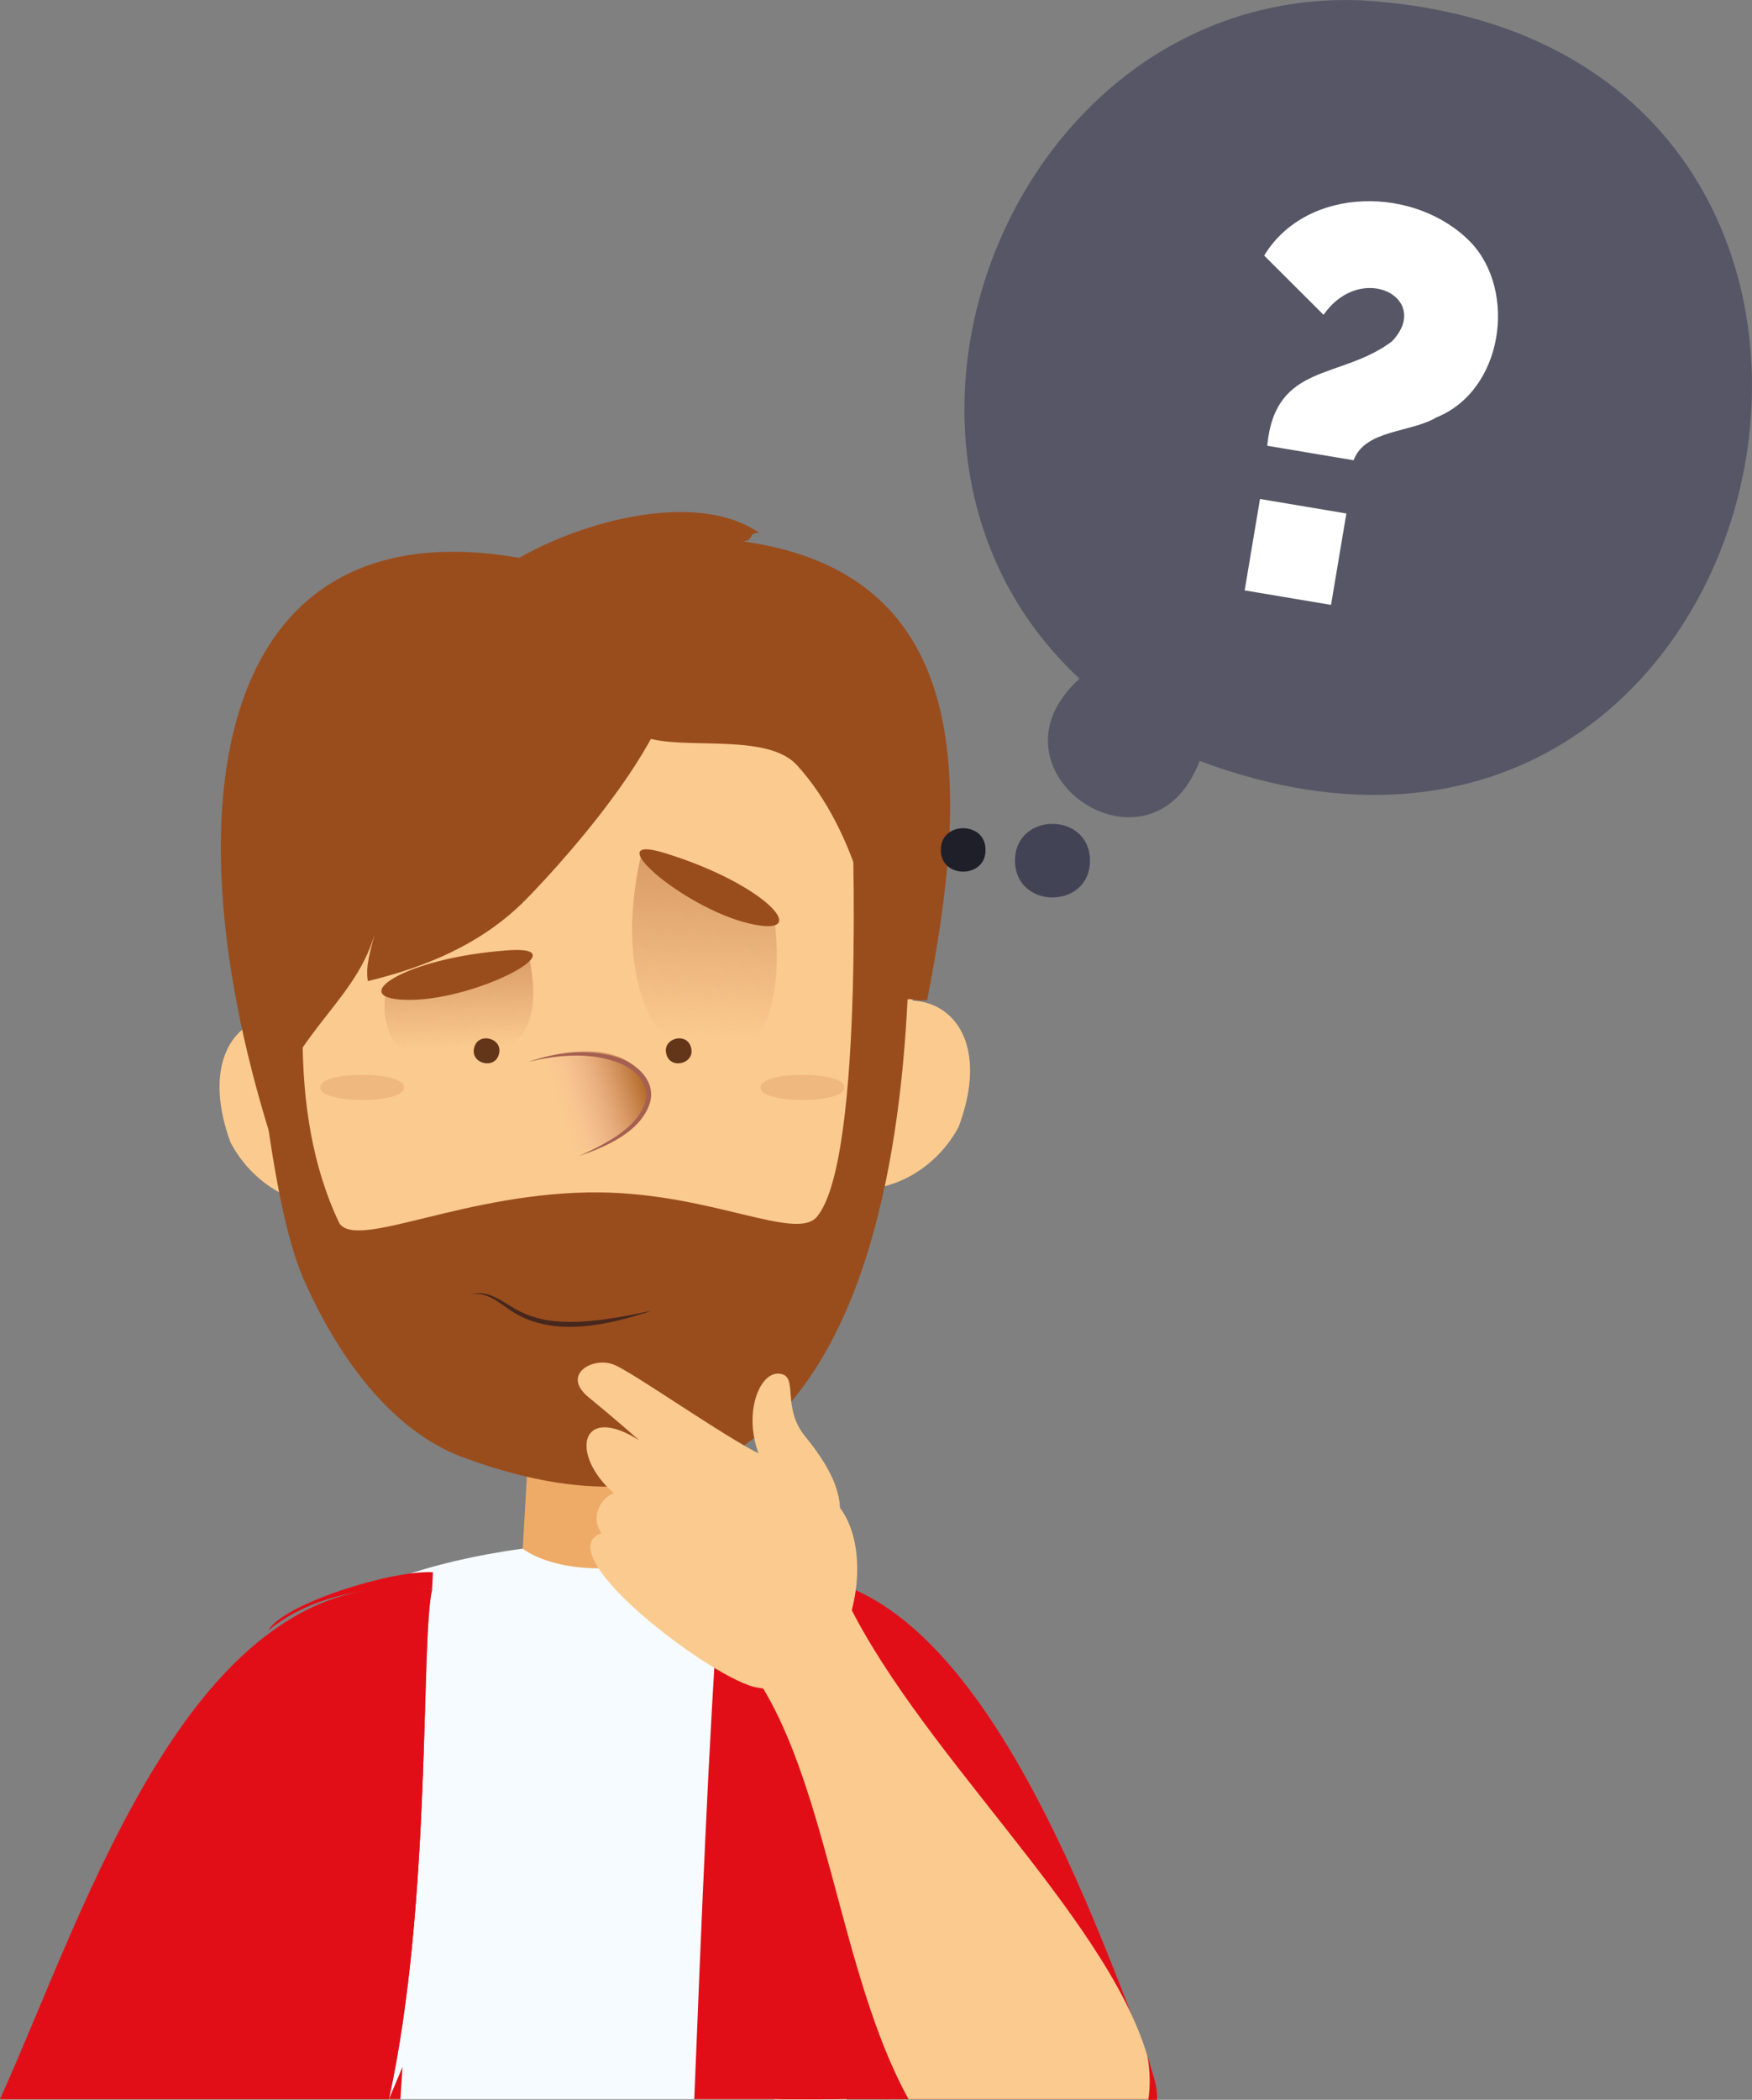 <?xml version="1.0" encoding="UTF-8"?>
<svg id="katman_1" data-name="katman 1" xmlns="http://www.w3.org/2000/svg" xmlns:xlink="http://www.w3.org/1999/xlink" viewBox="0 0 712.76 854.09">
  <rect x="0" y="0" width="712.76" height="854.09" fill="#808080" stroke="none"/>
  <defs>
    <style>
      .cls-1 {
        fill: url(#linear-gradient);
      }

      .cls-1, .cls-2, .cls-3, .cls-4, .cls-5, .cls-6, .cls-7, .cls-8, .cls-9, .cls-10, .cls-11, .cls-12, .cls-13, .cls-14, .cls-15, .cls-16 {
        stroke-width: 0px;
      }

      .cls-2 {
        fill: #da9c68;
        opacity: .38;
      }

      .cls-3 {
        fill: url(#Adsız_degrade_13);
      }

      .cls-4 {
        fill: url(#linear-gradient-2);
      }

      .cls-5 {
        fill: #46271e;
      }

      .cls-6 {
        fill: #565666;
      }

      .cls-7 {
        fill: #643619;
      }

      .cls-8 {
        fill: #434356;
      }

      .cls-9 {
        fill: #1f1f29;
      }

      .cls-10 {
        fill: #e20e17;
      }

      .cls-11 {
        fill: #a56052;
      }

      .cls-12 {
        fill: #994d1d;
      }

      .cls-13 {
        fill: #fbca8e;
      }

      .cls-14 {
        fill: #fff;
      }

      .cls-15 {
        fill: #eeab67;
      }

      .cls-16 {
        fill: #f5fbff;
      }
    </style>
    <linearGradient id="Adsız_degrade_13" data-name="Adsız degrade 13" x1="504.81" y1="561.67" x2="473.21" y2="581.32" gradientTransform="translate(-85.01 -231.86) rotate(14.55)" gradientUnits="userSpaceOnUse">
      <stop offset="0" stop-color="#d38278"/>
      <stop offset="0" stop-color="#b06523"/>
      <stop offset="1" stop-color="#f6b9ad" stop-opacity="0"/>
    </linearGradient>
    <linearGradient id="linear-gradient" x1="418.64" y1="533.4" x2="428.98" y2="568.48" gradientTransform="translate(-85.01 -231.86) rotate(14.55)" gradientUnits="userSpaceOnUse">
      <stop offset="0" stop-color="#da9c68"/>
      <stop offset="1" stop-color="#da9c68" stop-opacity="0"/>
    </linearGradient>
    <linearGradient id="linear-gradient-2" x1="2019.1" y1="77.47" x2="2039.16" y2="145.54" gradientTransform="translate(2222.47 -231.86) rotate(165.45) scale(1 -1)" xlink:href="#linear-gradient"/>
  </defs>
  <g>
    <path class="cls-10" d="m163.75,840.72c5.88-89.76,10.77-170.24,12.03-194.17,28.55,4.5,28.24,27.47,28.24,27.47,15.4,22.37-16.27,108.96-40.27,166.7Z"/>
    <path class="cls-10" d="m470.74,853.83c0,.09,0,.17,0,.26h-3.57c0-.09.03-.17.04-.26h-106.96c-8.27-14.74-15.95-31.21-21.13-44.11,1.22,7.14-1.81,28.36-4.44,44.37h-19.75c-31.02-38.72-102.99-133.5-88.92-163.8,1.08-1.51,47.86-38.22,66.64-42.7,91.75-41.39,148.28,122.33,174.12,188.59,2.88,9.65,3.95,11.92,3.97,17.64Z"/>
    <path class="cls-16" d="m345.09,823.67c-.01,11.98-.28,15.94-.67,30.42h-29.49c-.07-.09-.14-.17-.22-.26h-156.48c17.55-79.92,12.82-186.93,17.55-207.28-6.12-.97-13.57-1.08-22.64.07,1.33-4.12,6.12-3.56,14.62-6.87,28.1-9.12,74-16.05,107.11-9.76,19.78,2.58,46.22,8.43,61.05,12.57-3.34,54.19,10.04,120.48,9.17,181.11Z"/>
    <path class="cls-10" d="m175.78,646.55c-4.71,20.14-.01,127.53-17.55,207.28H0c35.15-77.55,78.67-220.82,175.78-207.28Z"/>
    <path class="cls-10" d="m163.75,840.72c-.28,4.34-.57,8.72-.85,13.11h-4.67c1.77-4.15,3.62-8.55,5.52-13.11Z"/>
    <path class="cls-10" d="m176.11,639.52c0,.64-.12,3.06-.33,7.03-21.13-2.14-47.97,1.28-66.55,16.59,5.72-10.59,50-24.62,66.88-23.62Z"/>
    <path class="cls-10" d="m361.87,853.83h-17.44c0,.09-29.64.09-29.72,0h-32.26c2.83-69.66,5.82-146.17,10.2-206.24.89-8.27.67-12.39,2.12-16.03,19.81.71,46.7,9.91,46.7,9.91,1.96,6.11,2.7,11.35,3.89,18.68,5.34,33.55,12.3,123.75,16.52,193.68Z"/>
    <path class="cls-15" d="m275.66,629.44l-5.05-130.06-50.67,3.53-7.28,127.06c14.96,10.55,46.79,10.77,63-.54Z"/>
    <g>
      <path class="cls-13" d="m152.3,443.75c25.32,55-37.67,60.67-58.58,20.81-20.41-56.41,35.26-70.38,58.58-20.81Z"/>
      <path class="cls-13" d="m117.64,469.28c47.59,197.53,254.57,129.56,253.75-69.53,1.9-85.93-44.15-153.91-125.52-152.65-124.63,1.93-152,66.98-128.23,222.18Z"/>
      <path class="cls-13" d="m331.65,436.9c-26,54.69,36.91,61.14,58.31,21.54,21.11-56.15-34.38-70.81-58.31-21.54Z"/>
      <path class="cls-3" d="m223.73,429.12c48.35-10.8,55.77,34.85,7.41,39.44-16.39,1.92-22.77-36.36-7.41-39.44Z"/>
      <path class="cls-11" d="m215.05,431.88c11.47-3.93,24.29-5.65,36.05-1.81,8,2.5,16.1,9.72,13.2,18.87-3.96,11.66-17.96,17.57-28.74,21.26,9.74-4.49,23.44-10.86,26.92-21.78,2.51-8-5.1-14.33-12.01-16.57-11.37-3.95-23.88-2.68-35.42.03h0Z"/>
      <g>
        <path class="cls-1" d="m215.12,387.52c1.81,13.54,9.4,41.47-28.69,44.65-38.09,3.18-29.04-31.08-29.04-31.08,0,0,40.33-11.79,57.73-13.57Z"/>
        <path class="cls-7" d="m202.98,428.73c-1.6,6.55-11.86,3.89-10.06-2.61,1.6-6.55,11.86-3.89,10.06,2.61Z"/>
        <path class="cls-12" d="m206.91,386.52c-43.67,3.04-67.63,20.4-39.88,20.18,27.76-.22,68.68-22.18,39.88-20.18Z"/>
      </g>
      <g>
        <path class="cls-4" d="m260.88,347.41c-22.46,98.33,64.56,118.8,54.28,27.14,0,0-36.88-25.36-54.28-27.14Z"/>
        <path class="cls-7" d="m271.08,428.73c1.6,6.55,11.86,3.89,10.06-2.61-1.6-6.55-11.86-3.89-10.06,2.61Z"/>
        <path class="cls-12" d="m270.25,346.92c41.86,12.81,61.28,35.13,34.3,28.65-26.99-6.48-61.9-37.11-34.3-28.65Z"/>
      </g>
      <path class="cls-2" d="m164.33,442.31c.6,6.84-34.58,6.84-33.97,0-.6-6.83,34.58-6.83,33.97,0Z"/>
      <path class="cls-2" d="m343.43,442.31c.6,6.84-34.58,6.84-33.97,0-.6-6.83,34.58-6.83,33.97,0Z"/>
    </g>
    <path class="cls-12" d="m123.54,520.36c15.88,35.98,38.07,61.92,63.49,71.9,198.6,75.02,185.07-211.44,181.2-268.62l-21.64,4.23s5.68,143.57-14.27,167.08c-8.49,10.02-42.88-9.5-88.37-9.94-53.79-.53-97.97,23.43-105.82,12.69-45.06-93.91,32.76-230.29-39.89-172,0,0,4.77,148.14,25.3,194.65Z"/>
    <path class="cls-12" d="m193.96,239.05c23.19-21.39,84.41-43.22,114.92-22.34-5.22.1-1.6,3.19-6.85,3.46,95.59,13.19,92.15,100.39,75.14,186.66-6.97.71-6.61-2.43-12.15,2.02-4.31,3.47-5.31,5.19-6.89,8.37,1.35-33.68-9.56-79.37-33.93-106.01-11.38-12.43-41.73-6.87-58.2-10.39-20.64-4.41-39.95-11.72-55.77-25.18-18.35-15.59-29.06-23.84-16.27-36.6Z"/>
    <path class="cls-12" d="m220.13,228.66c19.7,6.72,45.29,11.97,56.47,30.98l-6.12-1.84c20.66,24.75-40.78,92.1-56.62,108.17-18.09,18.36-41.59,27.65-64.19,33.08-1.17-6.07,1.36-13.27,2.66-19.01-8,28.96-38.4,43.46-42.78,80.54-43.29-139.89-19.05-260.53,110.57-231.91Z"/>
    <path class="cls-5" d="m191.95,526.45c6.64-1.97,12.4,2.99,17.75,6.01,5.48,3.09,11.61,4.73,17.88,5.07,12.72.79,25.28-1.86,37.7-4.42-17.52,5.78-39.58,11.05-56.37.69-5.29-3.26-10.21-8.45-16.96-7.35h0Z"/>
  </g>
  <g>
    <path class="cls-13" d="m309.65,591.71c-15.58-7.68-50.95-32.71-59.56-36.49-8.61-3.79-22.03,3.79-10.67,13.08,11.36,9.3,20.66,17.56,20.66,17.56-23.95-15.19-28.56,5.45-10.36,21.55-5.03,1.47-9.86,9.65-5.03,16.15-22.76,8.32,47.05,60.85,63.76,62.92,36.49,6.72,51.41-55,31.25-75.51-14.26-9.65-23.6-16.08-30.05-19.26Z"/>
    <path class="cls-13" d="m306.69,571.76c1.53-8.43,6.33-14.71,11.91-12.66,5.58,2.05-.19,13.96,8.94,25.13,9.12,11.17,16.38,23.46,13.59,35.18-2.79,11.73-39.84-17.87-34.44-47.66Z"/>
    <path class="cls-13" d="m467.21,853.83h-97.6c-28.52-51.74-33.05-131.83-64.33-174.94,2.9-17.48,20.7-31.16,36.72-33.29,28.84,64.39,107.46,132.21,124.76,190.59,1.14,6.15,1.25,12.08.44,17.64Z"/>
  </g>
  <g>
    <path class="cls-6" d="m553.31.1c-140.83-4.95-215.49,181.73-114.12,275.95-41.53,37.47,29,85.66,48.85,33.46C730.85,400.29,812.2,15.11,553.31.1Z"/>
    <path class="cls-14" d="m506.36,240.14l6.24-37.18,35.14,5.9-6.24,37.18-35.14-5.9Zm9.17-58.83c3.31-34.02,29.62-26.64,50.71-42.42,16.67-17.39-12.28-32.94-27.79-10.84l-24.16-24.1c17.45-28.66,61.93-28.46,84.21-5.22,18.67,19.86,13.07,60.12-14.13,71.05-10.53,6.31-28.97,4.88-33.69,17.43l-35.14-5.9Z"/>
    <path class="cls-8" d="m443.44,350.07c-.09,19.96-30.43,19.95-30.52,0,.09-19.96,30.43-19.95,30.52,0Z"/>
    <path class="cls-9" d="m400.93,345.71c.17,11.78-18.34,11.78-18.17,0-.17-11.78,18.34-11.78,18.17,0Z"/>
  </g>
</svg>